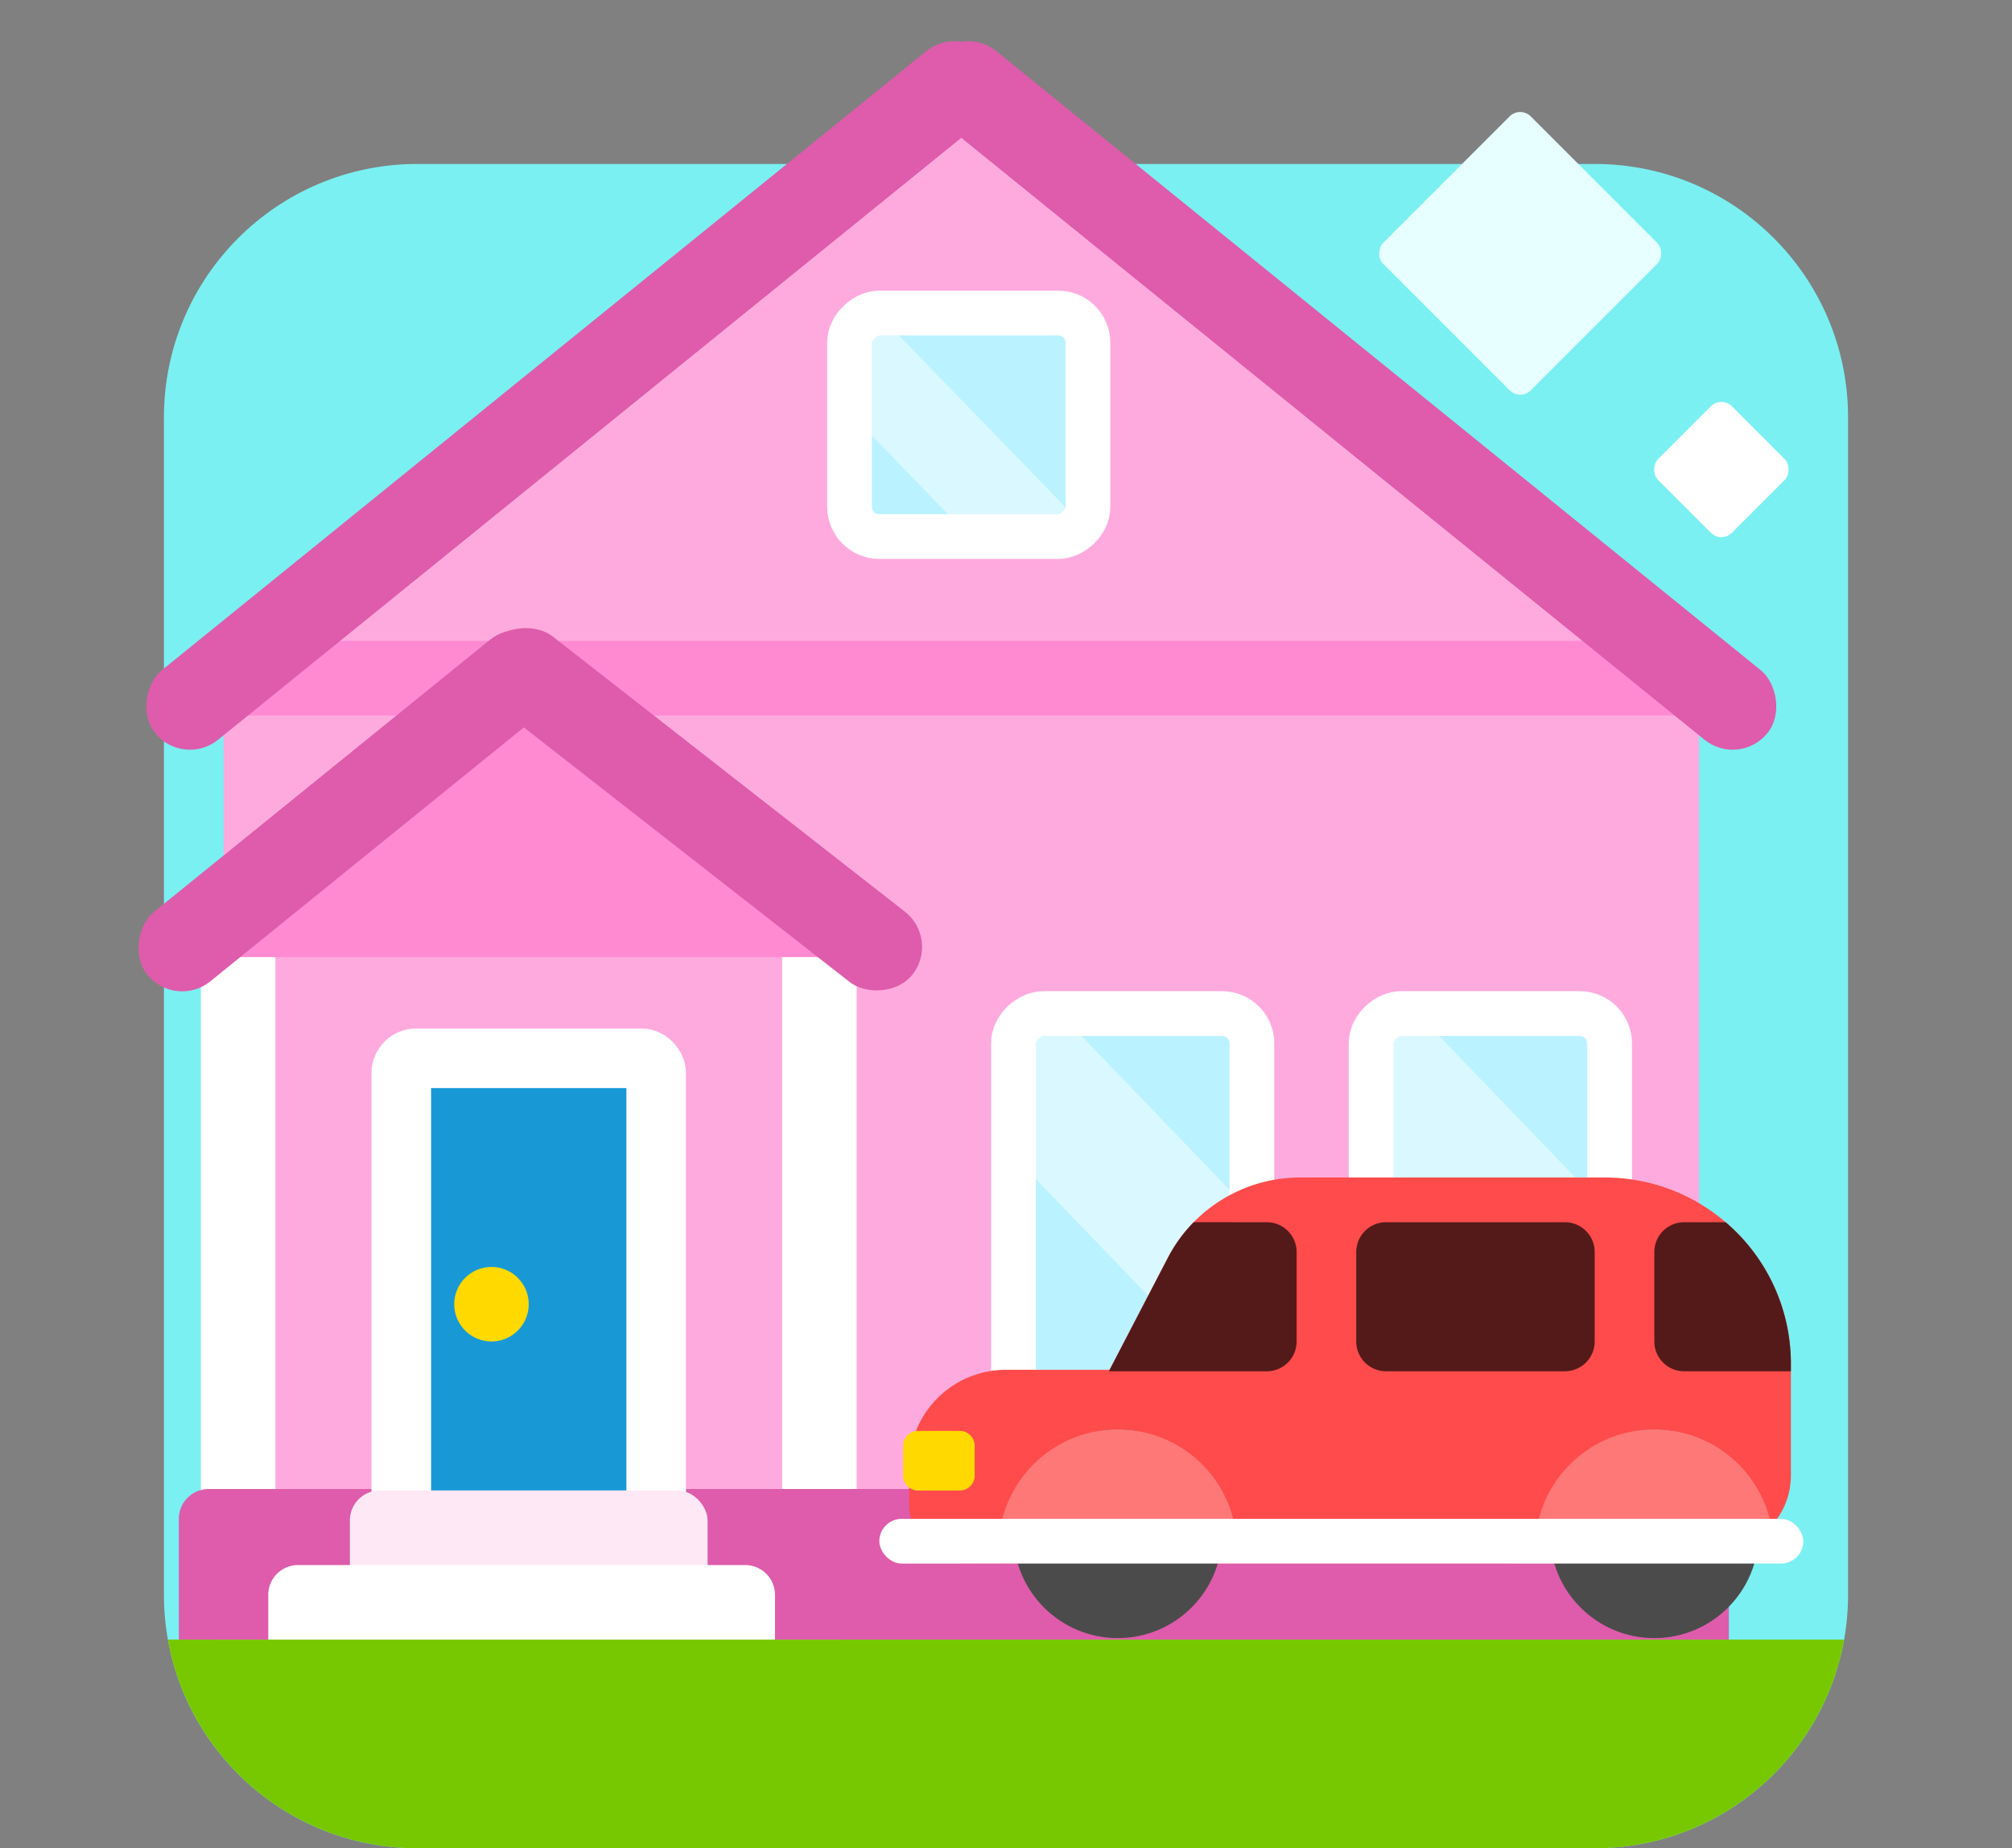 <svg viewBox="0 0 135 124" version="1.1" xmlns="http://www.w3.org/2000/svg"><rect x="0" y="0" width="135" height="124" fill="#808080" stroke="none"/><g stroke="none" stroke-width="1" fill="none" fill-rule="evenodd"><g fill="#7AF0F2"><path d="M28 11h79c9.389 0 17 7.611 17 17v79c0 9.389-7.611 17-17 17H28c-9.389 0-17-7.611-17-17V28c0-9.389 7.611-17 17-17z"/></g><g transform="translate(7.264 1.532)"><path d="M99.736 122.468h-79c-8.365 0-15.319-6.041-16.736-13.999h112.472c-1.417 7.958-8.371 14-16.736 14z" fill="#78C800"/><path d="M9.736 45.468h95a2 2 0 0 1 2 2v51h-99v-51a2 2 0 0 1 2-2z" fill="#FFAADE"/><path fill="#FFAADE" d="M57.236 7.468l49.5 39h-99z"/><path fill="#FF8AD2" d="M7.736 41.468h99v5h-99z"/><rect fill="#DE5CAB" transform="rotate(51 31.125 25)" x="28.125" y="-11" width="6" height="72" rx="3"/><rect fill="#DE5CAB" transform="scale(-1 1) rotate(51 0 -149.741)" x="80.347" y="-11" width="6" height="72" rx="3"/><rect fill="#BBF2FF" transform="rotate(90 68.736 79.968)" x="55.236" y="71.968" width="27" height="16" rx="2"/><path fill="#FFAADE" d="M7.213 60.468h42v48h-42z"/><path fill="#FFF" d="M6.213 60.468h5v38h-5zM45.213 60.468h5v38h-5z"/><path fill="#FF8AD2" d="M28.213 45.68l20.05 17H8.162z"/><rect fill="#DE5CAB" transform="rotate(51 16.224 52.853)" x="13.224" y="35.353" width="6" height="35" rx="3"/><rect fill="#DE5CAB" transform="rotate(128 39.785 52.761)" x="36.785" y="34.761" width="6" height="36" rx="3"/><path d="M6.736 98.369h100a2 2 0 0 1 2 2v8.1h-104v-8.1a2 2 0 0 1 2-2z" fill="#DE5CAB"/><path d="M63.745 66.355l12.491 12.98v12.02c0 .226-.038.444-.107.647L61.736 77.045v-9.203c0-.591.257-1.122.664-1.488l1.345.001z" fill="#DAF8FF"/><rect stroke="#FFF" stroke-width="3" transform="rotate(90 68.736 79.968)" x="55.236" y="71.968" width="27" height="16" rx="2"/><rect fill="#BBF2FF" transform="rotate(90 57.736 26.968)" x="50.236" y="18.968" width="15" height="16" rx="2"/><rect fill="#BBF2FF" transform="rotate(90 92.736 79.968)" x="79.236" y="71.968" width="27" height="16" rx="2"/><path d="M87.745 66.355l12.491 12.98v12.02c0 .226-.038.444-.107.647L85.736 77.045v-9.203c0-.591.257-1.122.664-1.488l1.345.001z" fill="#DAF8FF"/><rect stroke="#FFF" stroke-width="3" transform="rotate(90 92.736 79.968)" x="79.236" y="71.968" width="27" height="16" rx="2"/><path d="M79.97 77.468H100.4c6.903 0 12.5 5.597 12.5 12.5v7.5a5 5 0 0 1-5 5H69.135a5 5 0 0 1-4.437-7.307l6.4-12.306a10 10 0 0 1 8.872-5.387z" fill="#FF4B4B"/><path d="M60.236 90.369h33.5a4 4 0 0 1 4 4v5a4 4 0 0 1-4 4h-36a4 4 0 0 1-4-4v-2.5a6.5 6.5 0 0 1 6.5-6.5z" fill="#FF4B4B"/><circle fill="#4B4B4B" cx="67.736" cy="101.369" r="7"/><circle fill="#4B4B4B" cx="103.736" cy="101.369" r="7"/><path d="M67.736 94.369a8 8 0 0 1 7.995 7.725l.005.275h-16a8 8 0 0 1 8-8zM103.736 94.369a8 8 0 0 1 7.995 7.725l.005.275h-16a8 8 0 0 1 8-8z" fill="#FF7878"/><rect fill="#FFF" x="51.736" y="100.369" width="62" height="3" rx="1.5"/><path d="M54.336 94.468h2.8a1 1 0 0 1 1 1v2a1 1 0 0 1-1 1h-2.8a1 1 0 0 1-1-1v-2a1 1 0 0 1 1-1z" fill="#FFD900"/><path d="M72.831 80.466l4.905.002a2 2 0 0 1 2 2v6a2 2 0 0 1-2 2H67.139l3.959-7.613a9.99 9.99 0 0 1 1.733-2.39zM85.736 80.468h12a2 2 0 0 1 2 2v6a2 2 0 0 1-2 2h-12a2 2 0 0 1-2-2v-6a2 2 0 0 1 2-2zM112.899 89.968l-.001.5h-7.162a2 2 0 0 1-2-2v-6a2 2 0 0 1 2-2h2.786a12.472 12.472 0 0 1 4.377 9.5z" fill="#541A1A"/><rect fill="#E7FFFF" transform="rotate(45 94.736 15.468)" x="87.736" y="8.468" width="14" height="14" rx="1"/><rect fill="#FFF" transform="rotate(45 108.236 29.968)" x="104.736" y="26.468" width="7" height="7" rx="1"/><rect stroke="#FFF" stroke-width="4" fill="#1899D6" x="19.661" y="69.468" width="17.103" height="31" rx="1"/><circle fill="#FFD900" cx="25.713" cy="85.968" r="2.5"/><rect fill="#FFE8F6" x="16.213" y="98.468" width="24" height="9" rx="2"/><path d="M51.596 19.473l13.75 14.181c-.364.494-.95.814-1.61.814H57.8l-8.064-8.316v-4.684a2 2 0 0 1 1.86-1.995z" fill="#DAF8FF"/><rect stroke="#FFF" stroke-width="3" transform="rotate(90 57.736 26.968)" x="50.236" y="18.968" width="15" height="16" rx="2"/><path d="M12.736 103.468h30a2 2 0 0 1 2 2v3h-34v-3a2 2 0 0 1 2-2z" fill="#FFF"/></g></g></svg>